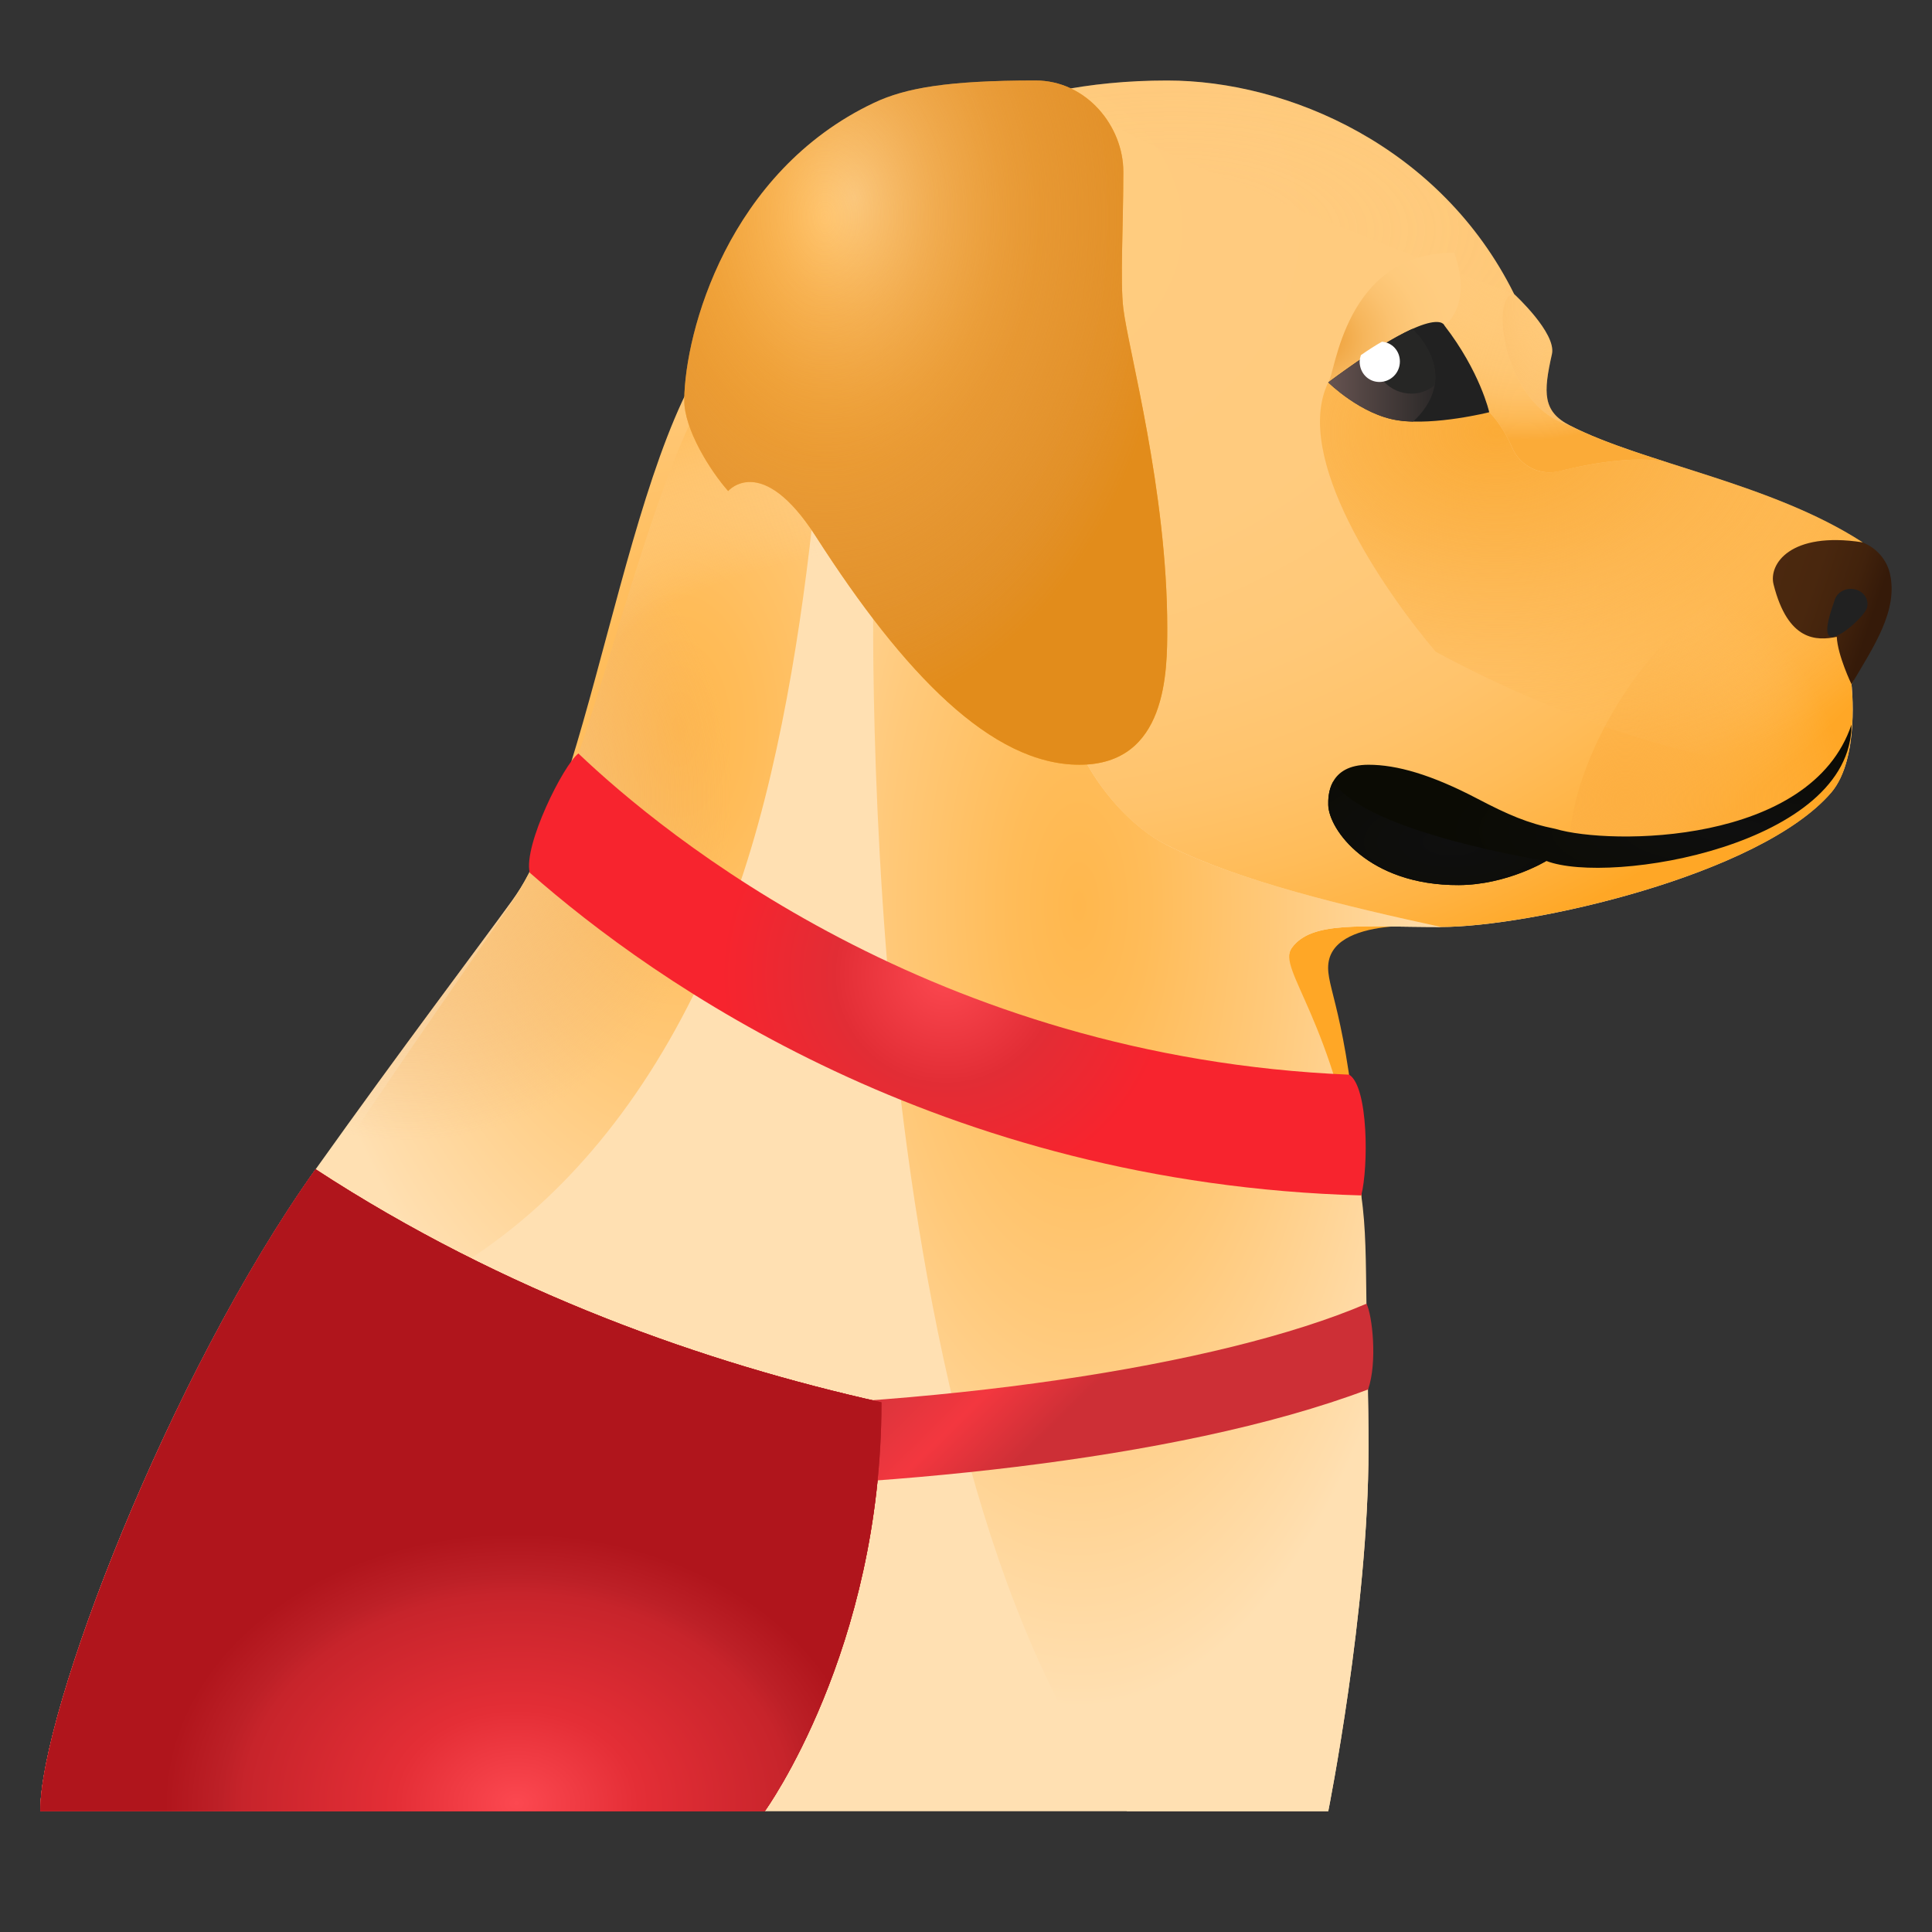 <?xml version="1.0" encoding="utf-8"?>
<svg width="48px" height="48px" viewBox="0 0 48 48" version="1.1" xmlns:xlink="http://www.w3.org/1999/xlink" xmlns="http://www.w3.org/2000/svg">
  <rect x="0" y="0" width="48" height="48" fill="#333333" stroke="none"/>
  <defs>
    <linearGradient x1="0.362" y1="0.507" x2="0.501" y2="0.498" id="gradient_1">
      <stop offset="0" stop-color="#FFCC80" />
      <stop offset="0.428" stop-color="#FFB953" />
      <stop offset="0.797" stop-color="#FFAC32" />
      <stop offset="1" stop-color="#FFA726" />
    </linearGradient>
    <radialGradient gradientUnits="objectBoundingBox" cx="75.475%" cy="40.677%" fx="75.475%" fy="40.677%" r="65.831%" gradientTransform="translate(0.755,0.407),scale(1,0.592),scale(1,1.691),translate(-0.755,-0.407)" id="gradient_2">
      <stop offset="0%" stop-color="#FFB74D" />
      <stop offset="18.5%" stop-color="#FFBC59" />
      <stop offset="52.2%" stop-color="#FFC97A" />
      <stop offset="97%" stop-color="#FFDEAE" />
      <stop offset="100%" stop-color="#FFE0B2" />
    </radialGradient>
    <radialGradient gradientUnits="objectBoundingBox" cx="39.216%" cy="28.257%" fx="39.216%" fy="28.257%" r="74.863%" gradientTransform="translate(0.392,0.283),scale(1,0.451),scale(1,2.219),translate(-0.392,-0.283)" id="gradient_3">
      <stop offset="0%" stop-color="#FFB74D" />
      <stop offset="15.6%" stop-color="#FFBC59" />
      <stop offset="44.1%" stop-color="#FFC97A" />
      <stop offset="82%" stop-color="#FFDEAE" />
      <stop offset="84.5%" stop-color="#FFE0B2" />
    </radialGradient>
    <radialGradient gradientUnits="objectBoundingBox" cx="26.277%" cy="31.829%" fx="26.277%" fy="31.829%" r="30.895%" gradientTransform="translate(0.263,0.318),scale(1,0.941),scale(1,1.063),translate(-0.263,-0.318)" id="gradient_4">
      <stop offset="0%" stop-color="#FFCC80" />
      <stop offset="33%" stop-color="#F6C07B" stop-opacity="0.557" />
      <stop offset="74.8%" stop-color="#E6AA71" stop-opacity="0" />
    </radialGradient>
    <radialGradient gradientUnits="objectBoundingBox" cx="9.816%" cy="100.263%" fx="9.816%" fy="100.263%" r="38.05%" gradientTransform="translate(0.098,1.003),scale(1,0.941),scale(1,1.063),translate(-0.098,-1.003)" id="gradient_5">
      <stop offset="0%" stop-color="#FFCC80" />
      <stop offset="44.2%" stop-color="#F6C07B" stop-opacity="0.557" />
      <stop offset="100%" stop-color="#E6AA71" stop-opacity="0" />
    </radialGradient>
    <radialGradient gradientUnits="objectBoundingBox" cx="62.502%" cy="112.785%" fx="62.502%" fy="112.785%" r="182.051%" gradientTransform="translate(0.625,1.128),scale(0.732,1),scale(1,0.732),translate(-0.625,-1.128)" id="gradient_6">
      <stop offset="56.2%" stop-color="#FCD9A8" stop-opacity="0" />
      <stop offset="75.2%" stop-color="#FEC87A" stop-opacity="0.431" />
      <stop offset="91.2%" stop-color="#FFBC59" stop-opacity="0.8" />
      <stop offset="100%" stop-color="#FFB74D" />
    </radialGradient>
    <radialGradient gradientUnits="objectBoundingBox" cx="50%" cy="50%" fx="50%" fy="50%" r="50%" gradientTransform="translate(0.5,0.5),scale(0.528,1),rotate(90),translate(-0.5,-0.5)" id="gradient_7">
      <stop offset="0%" stop-color="#FC4850" />
      <stop offset="50%" stop-color="#E22D35" />
      <stop offset="100%" stop-color="#F7242E" />
    </radialGradient>
    <linearGradient x1="0.235" y1="0.448" x2="0.59" y2="0.539" id="gradient_8">
      <stop offset="0" stop-color="#C93239" />
      <stop offset="0.632" stop-color="#F3373F" />
      <stop offset="1" stop-color="#CD2F36" />
    </linearGradient>
    <linearGradient x1="0.116" y1="0.875" x2="0.82" y2="0.509" id="gradient_9">
      <stop offset="0" stop-color="#EE4048" />
      <stop offset="0.583" stop-color="#D8363D" />
      <stop offset="1" stop-color="#BB2A31" />
    </linearGradient>
    <linearGradient x1="0.116" y1="0.875" x2="0.82" y2="0.509" id="gradient_10">
      <stop offset="0" stop-color="#D4353C" />
      <stop offset="0.417" stop-color="#B6232A" />
      <stop offset="1" stop-color="#BF2128" />
    </linearGradient>
    <radialGradient gradientUnits="objectBoundingBox" cx="56.65%" cy="98.593%" fx="56.65%" fy="98.593%" r="54.942%" gradientTransform="translate(0.566,0.986),scale(0.763,1),scale(1,0.763),translate(-0.566,-0.986)" id="gradient_11">
      <stop offset="0%" stop-color="#FC4850" />
      <stop offset="34.7%" stop-color="#E42E36" />
      <stop offset="77.5%" stop-color="#C7242B" />
      <stop offset="84%" stop-color="#BD2027" />
      <stop offset="100%" stop-color="#B0151C" />
    </radialGradient>
    <radialGradient gradientUnits="objectBoundingBox" cx="18.544%" cy="17.523%" fx="18.544%" fy="17.523%" r="128.966%" gradientTransform="translate(0.185,0.175),scale(0.754,1),scale(1,0.754),translate(-0.185,-0.175)" id="gradient_12">
      <stop offset="0%" stop-color="#FFCC80" />
      <stop offset="42.4%" stop-color="#FFCB7E" />
      <stop offset="59.6%" stop-color="#FFC877" />
      <stop offset="72.3%" stop-color="#FFC36B" />
      <stop offset="82.7%" stop-color="#FFBC59" />
      <stop offset="91.7%" stop-color="#FFB343" />
      <stop offset="99.7%" stop-color="#FFA827" />
      <stop offset="100%" stop-color="#FFA726" />
    </radialGradient>
    <radialGradient gradientUnits="objectBoundingBox" cx="27.597%" cy="70.028%" fx="27.597%" fy="70.028%" r="1002.382%" gradientTransform="translate(0.276,0.7),scale(0.481,1),scale(1,0.481),translate(-0.276,-0.7)" id="gradient_13">
      <stop offset="0%" stop-color="#FFC979" stop-opacity="0" />
      <stop offset="95.6%" stop-color="#E9972C" />
    </radialGradient>
    <radialGradient gradientUnits="objectBoundingBox" cx="18.563%" cy="85.219%" fx="18.563%" fy="85.219%" r="72.766%" gradientTransform="translate(0.186,0.852),scale(1,0.972),scale(1,1.029),translate(-0.186,-0.852)" id="gradient_14">
      <stop offset="0%" stop-color="#FDAF41" />
      <stop offset="35.8%" stop-color="#FDB044" stop-opacity="0.643" />
      <stop offset="59%" stop-color="#FDB44C" stop-opacity="0.412" />
      <stop offset="78.5%" stop-color="#FEBB5B" stop-opacity="0.216" />
      <stop offset="96%" stop-color="#FFC570" stop-opacity="0.039" />
      <stop offset="100%" stop-color="#FFC876" stop-opacity="0" />
    </radialGradient>
    <radialGradient gradientUnits="objectBoundingBox" cx="73.914%" cy="9.409%" fx="73.914%" fy="9.409%" r="206.048%" gradientTransform="translate(0.739,0.094),scale(1,0.512),scale(1,1.954),translate(-0.739,-0.094)" id="gradient_15">
      <stop offset="0%" stop-color="#FFC775" stop-opacity="0" />
      <stop offset="62.5%" stop-color="#F4AA46" stop-opacity="0.624" />
      <stop offset="100%" stop-color="#EE9C2F" />
    </radialGradient>
    <radialGradient gradientUnits="objectBoundingBox" cx="35.29%" cy="15.871%" fx="35.29%" fy="15.871%" r="128.226%" gradientTransform="translate(0.353,0.159),scale(0.707,1),scale(1,0.707),translate(-0.353,-0.159)" id="gradient_16">
      <stop offset="0%" stop-color="#FBAB37" />
      <stop offset="33.2%" stop-color="#FBAC3A" stop-opacity="0.667" />
      <stop offset="54.7%" stop-color="#FCB042" stop-opacity="0.455" />
      <stop offset="72.8%" stop-color="#FDB751" stop-opacity="0.271" />
      <stop offset="89%" stop-color="#FEC066" stop-opacity="0.11" />
      <stop offset="100%" stop-color="#FFC979" stop-opacity="0" />
    </radialGradient>
    <linearGradient x1="-0.118" y1="0.25" x2="0.781" y2="0.61" id="gradient_17">
      <stop offset="0" stop-color="#4C290F" />
      <stop offset="0.477" stop-color="#49270E" />
      <stop offset="0.785" stop-color="#41220C" />
      <stop offset="1" stop-color="#351A09" />
    </linearGradient>
    <radialGradient gradientUnits="objectBoundingBox" cx="77.334%" cy="66.339%" fx="77.334%" fy="66.339%" r="180.304%" gradientTransform="translate(0.773,0.663),scale(0.307,1),scale(1,0.307),translate(-0.773,-0.663)" id="gradient_18">
      <stop offset="0%" stop-color="#0F0F0F" />
      <stop offset="100%" stop-color="#0B0B04" />
    </radialGradient>
    <radialGradient gradientUnits="objectBoundingBox" cx="56.805%" cy="57.989%" fx="56.805%" fy="57.989%" r="227.009%" gradientTransform="translate(0.568,0.58),scale(0.475,1),scale(1,0.475),translate(-0.568,-0.58)" id="gradient_19">
      <stop offset="0%" stop-color="#0F0F0F" />
      <stop offset="100%" stop-color="#0B0B04" />
    </radialGradient>
    <radialGradient gradientUnits="objectBoundingBox" cx="35.233%" cy="17.022%" fx="35.233%" fy="17.022%" r="39.241%" gradientTransform="translate(0.352,0.17),scale(1,0.706),scale(1,1.417),translate(-0.352,-0.17)" id="gradient_20">
      <stop offset="0%" stop-color="#FFCC80" />
      <stop offset="42.8%" stop-color="#FFB953" />
      <stop offset="79.7%" stop-color="#FFAC32" />
      <stop offset="100%" stop-color="#FFA726" />
    </radialGradient>
    <radialGradient gradientUnits="objectBoundingBox" cx="29.125%" cy="20%" fx="29.125%" fy="20%" r="73%" gradientTransform="translate(0.291,0.2),scale(1,0.706),scale(1,1.417),translate(-0.291,-0.2)" id="gradient_21">
      <stop offset="0%" stop-color="#CF8F51" stop-opacity="0" />
      <stop offset="25.7%" stop-color="#D18F4C" stop-opacity="0.259" />
      <stop offset="55.1%" stop-color="#D68E3E" stop-opacity="0.553" />
      <stop offset="86.1%" stop-color="#DE8D28" stop-opacity="0.863" />
      <stop offset="100%" stop-color="#E28C1B" />
    </radialGradient>
    <radialGradient gradientUnits="objectBoundingBox" cx="-6.534%" cy="66.087%" fx="-6.534%" fy="66.087%" r="110.631%" gradientTransform="translate(-0.065,0.661),scale(0.98,1),scale(1,0.98),translate(0.065,-0.661)" id="gradient_22">
      <stop offset="0%" stop-color="#EB992D" />
      <stop offset="10.7%" stop-color="#F0A541" />
      <stop offset="29%" stop-color="#F6B65C" />
      <stop offset="47.5%" stop-color="#FBC270" />
      <stop offset="66.1%" stop-color="#FECA7C" />
      <stop offset="85%" stop-color="#FFCC80" />
    </radialGradient>
    <radialGradient gradientUnits="objectBoundingBox" cx="35.625%" cy="-18.104%" fx="35.625%" fy="-18.104%" r="114.265%" gradientTransform="translate(0.356,-0.181),scale(0.881,1),scale(1,0.881),translate(-0.356,0.181)" id="gradient_23">
      <stop offset="0%" stop-color="#FFC978" stop-opacity="0" />
      <stop offset="45.8%" stop-color="#FFC876" stop-opacity="0.459" />
      <stop offset="64.4%" stop-color="#FEC56F" stop-opacity="0.643" />
      <stop offset="78.1%" stop-color="#FEBF63" stop-opacity="0.78" />
      <stop offset="89.3%" stop-color="#FDB751" stop-opacity="0.894" />
      <stop offset="98.9%" stop-color="#FBAC3B" stop-opacity="0.988" />
      <stop offset="100%" stop-color="#FBAB38" />
    </radialGradient>
    <linearGradient x1="0" y1="0.5" x2="1" y2="0.5" id="gradient_24">
      <stop offset="0" stop-color="#675451" />
      <stop offset="0.296" stop-color="#514442" />
      <stop offset="1" stop-color="#212121" />
    </linearGradient>
    <path d="M48 0L0 0L0 48L48 48L48 0L48 0Z" id="path_1" />
    <clipPath id="mask_1">
      <use xlink:href="#path_1" />
    </clipPath>
  </defs>
  <g id="guide-dog">
    <g id="icons8-guide-dog">
      <path d="M48 0L0 0L0 48L48 48L48 0L48 0Z" id="Background" fill="none" fill-rule="evenodd" stroke="none" />
      <g id="Mask-group">
        <path d="M48 0L0 0L0 48L48 48L48 0L48 0Z" id="path_1" fill="none" fill-rule="evenodd" stroke="none" />
        <g clip-path="url(#mask_1)">
          <g id="Group" transform="translate(1 2)">
            <path d="M7.408 1.4C7.408 1.4 4.601 1.08 4.606 2.417C4.608 3.024 5.144 3.787 5.432 8.068C5.538 9.639 0 0.839 0 0.839L0 0L5.452 0.214L7.408 1.4L7.408 1.4L7.408 1.4Z" transform="translate(27.391 19.631)" id="Shape" fill="url(#gradient_1)" fill-rule="evenodd" stroke="none" />
            <path d="M45 9C45 9 45.215 10.847 44.497 11.685C42.726 13.752 36.998 15.031 34.799 15.031C32.817 15.031 31.583 14.872 31.094 15.55C30.571 16.279 33 18.278 33 28C33 32 32 37 32 37L0 37C0 34.526 3.194 26.169 6.841 21.051C8.966 18.068 10.906 15.506 11.721 14.38C14.008 11.218 15.135 1.756 18 0C18 0 45.484 8.179 45 9L45 9L45 9Z" transform="translate(0 6)" id="Shape#1" fill="#FFE0B2" fill-rule="evenodd" stroke="none" />
            <path d="M0 25.556C2.873 20.951 6.182 16.308 7.294 14.662C9.484 11.421 10.287 1.926 13.107 0.07L15.117 0C15.117 0 14.926 9.199 12.624 15.096C9.853 22.197 4.93 25.371 0 25.556L0 25.556L0 25.556Z" transform="translate(4.441 5.726)" id="Shape#2" fill="url(#gradient_2)" fill-rule="evenodd" stroke="none" />
            <path d="M14.106 9.335C12.124 9.335 10.89 9.176 10.401 9.854C10.018 10.386 11.455 11.603 12.126 16.003C12.246 16.793 12.241 17.685 12.256 18.693C12.273 19.76 12.307 20.956 12.307 22.304C12.307 26.304 11.307 31.304 11.307 31.304L6.307 31.304C-0.693 22.304 0.02 0 0.02 0C0.948 1.378 4.205 2.942 5.127 4.924C5.594 5.927 6.447 6.874 7.307 7.304C9.086 8.193 11.756 8.822 14.106 9.335L14.106 9.335L14.106 9.335Z" transform="translate(20.693 11.696)" id="Shape#3" fill="url(#gradient_3)" fill-rule="evenodd" stroke="none" />
            <path d="M34.799 15.031C32.817 15.031 31.583 14.872 31.094 15.55C30.571 16.279 33 18.278 33 28C33 32 32 37 32 37L0 37C0 34.526 3.194 26.169 6.841 21.051C8.966 18.068 10.906 15.506 11.721 14.38C14.008 11.218 15.135 1.756 18 0C18 0 21.202 11.025 34.799 15.031L34.799 15.031L34.799 15.031Z" transform="translate(0 6)" id="Shape#4" fill="url(#gradient_4)" fill-rule="evenodd" stroke="none" />
            <path d="M34.799 15.031C32.817 15.031 31.583 14.872 31.094 15.55C30.571 16.279 33 18.278 33 28C33 32 32 37 32 37L0 37C0 34.526 3.194 26.169 6.841 21.051C8.966 18.068 10.906 15.506 11.721 14.38C14.008 11.218 15.135 1.756 18 0C18 0 21.202 11.025 34.799 15.031L34.799 15.031L34.799 15.031Z" transform="translate(0 6)" id="Shape#5" fill="url(#gradient_5)" fill-rule="evenodd" stroke="none" />
            <path d="M11.644 8.52C9.464 8.52 7.094 5.92 4.914 2.6C3.564 0.54 2.734 1.49 2.734 1.49C2.424 1.15 2.024 0.57 1.804 0C1.149 1.409 0.587 3.199 0.04 4.994C-0.793 7.723 11.684 8.52 11.644 8.52L11.644 8.52L11.644 8.52Z" transform="translate(14.356 8.48)" id="Shape#6" fill="url(#gradient_6)" fill-rule="evenodd" stroke="none" />
            <path d="M0.017 2.96C3.127 5.7 10.217 10.69 20.677 10.98C20.857 10.28 20.857 8.28 20.377 7.98C10.057 7.55 3.347 2.02 1.227 0C0.857 0.28 -0.143 2.28 0.017 2.96L0.017 2.96L0.017 2.96Z" transform="translate(12.143 16.72)" id="Shape#7" fill="url(#gradient_7)" fill-rule="evenodd" stroke="none" />
            <path d="M0 2.61L0 4.61C5.51 4.61 13.17 3.95 17.99 2.13C18.225 1.457 18.095 0.284 17.95 0C14.28 1.57 7.21 2.61 0 2.61L0 2.61L0 2.61Z" transform="translate(15 30.39)" id="Shape#8" fill="url(#gradient_8)" fill-rule="evenodd" stroke="none" />
            <path d="M0 15.95L18 15.95C18 15.95 20.9 11.95 20.9 5.79C16.55 4.82 11.56 3.08 6.84 0C3.2 5.12 0 13.48 0 15.95L0 15.95L0 15.95Z" transform="translate(7.43866E-05 27.05)" id="Shape#9" fill="#FC4850" fill-rule="evenodd" stroke="none" />
            <path d="M0 15.95L18 15.95C18 15.95 20.9 11.95 20.9 5.79C16.55 4.82 11.56 3.08 6.84 0C3.2 5.12 0 13.48 0 15.95L0 15.95L0 15.95Z" transform="translate(7.43866E-05 27.05)" id="Shape#10" fill="url(#gradient_9)" fill-rule="evenodd" stroke="none" />
            <path d="M0 15.95L18 15.95C18 15.95 20.9 11.95 20.9 5.79C16.55 4.82 11.56 3.08 6.84 0C3.2 5.12 0 13.48 0 15.95L0 15.95L0 15.95Z" transform="translate(7.43866E-05 27.05)" id="Shape#11" fill="url(#gradient_10)" fill-rule="evenodd" stroke="none" />
            <path d="M0 15.95L18 15.95C18 15.95 20.9 11.95 20.9 5.79C16.55 4.82 11.56 3.08 6.84 0C3.2 5.12 0 13.48 0 15.95L0 15.95L0 15.95Z" transform="translate(7.43866E-05 27.05)" id="Shape#12" fill="url(#gradient_11)" fill-rule="evenodd" stroke="none" />
            <path d="M0 6.5C2.39 9.98 7.625 15.609 8.41 16.62C8.772 17.415 9.56 18.49 10.59 19C12.37 19.89 15.04 20.52 17.39 21.03C19.59 21.03 25.32 19.75 27.09 17.69C27.8 16.85 27.59 15 27.59 15C28.07 14.18 27.86 11.47 27.86 11.47C25.59 10 22.41 9.51 20.59 8.57C19.916 8.223 19.93 7.759 20.147 6.798C20.265 6.274 19.209 5.307 19.209 5.307C17.389 1.635 13.59 0 10.59 0C2.59 0 0.59 6 0.59 6C0.38 6.13 0.18 6.3 0 6.5L0 6.5L0 6.5Z" transform="translate(17.41 0)" id="Shape#13" fill="url(#gradient_12)" fill-rule="evenodd" stroke="none" />
            <path d="M11.029 5.308C9.21 1.635 5.411 0 2.411 0C1.547 0 0.752 0.07 0.023 0.195C-0.589 1 11.029 5.308 11.029 5.308L11.029 5.308L11.029 5.308Z" transform="translate(25.589 0)" id="Shape#14" fill="url(#gradient_13)" fill-rule="evenodd" stroke="none" />
            <path d="M7.009 4.66C7.059 4.048 7 3.53 7 3.53C7.48 2.71 7.27 0 7.27 0C2.575 0.397 -0.009 5.233 2.28882e-05 7.53C1.439 7.348 6 7.53 7.009 4.66L7.009 4.66L7.009 4.66Z" transform="translate(38 11.47)" id="Shape#15" fill="url(#gradient_14)" fill-rule="evenodd" stroke="none" />
            <path d="M1.67 3.263C0.996 2.916 1.01 2.452 1.227 1.491C1.345 0.967 0.289 0 0.289 0C-0.33 0.001 0.01 2.779 1.67 3.263L1.67 3.263L1.67 3.263Z" transform="translate(36.331 5.307)" id="Shape#16" fill="url(#gradient_15)" fill-rule="evenodd" stroke="none" />
            <path d="M4.206 0.8C2.744 1.009 0.923 -0.286 0.206 0.059C-0.691 1.905 1.557 5.189 2.873 6.748C6.206 8.558 9.704 9.558 11.316 9.558C12.136 9.558 12.766 9.158 13.216 8.688L13.216 8.678C13.266 8.068 13.206 7.558 13.206 7.558C13.686 6.738 13.476 4.028 13.476 4.028C12.054 3.107 10.276 2.571 8.698 2.068C8.034 1.856 6.831 2.043 5.931 2.265C5.452 2.383 4.967 2.129 4.772 1.675C4.52 1.086 4.206 0.8 4.206 0.8L4.206 0.8L4.206 0.8Z" transform="translate(31.794 7.442)" id="Shape#17" fill="url(#gradient_16)" fill-rule="evenodd" stroke="none" />
            <path d="M1.954 3.582C2.507 2.644 3.123 1.744 2.906 0.823C2.827 0.489 2.571 0.186 2.22 0.055C0.437 -0.219 -0.11 0.596 0.018 1.103C0.377 2.521 1.09 2.505 1.588 2.404C1.61 2.869 1.954 3.582 1.954 3.582L1.954 3.582L1.954 3.582Z" transform="translate(43.046 11.418)" id="Shape#18" fill="url(#gradient_17)" fill-rule="evenodd" stroke="none" />
            <path d="M13.001 0C13.001 3 7.001 4 5.419 3.39C5.419 3.39 4.448 3.984 3.244 3.99C1.001 4 0.015 2.61 0.001 2C-0.004 1.774 0.001 1 1.001 1C1.704 1 2.564 1.245 3.706 1.843C4.46 2.238 4.956 2.455 5.645 2.593C7.001 3 12.001 3 13.001 0L13.001 0L13.001 0Z" transform="translate(31.999 16)" id="Shape#19" fill="url(#gradient_18)" fill-rule="evenodd" stroke="none" />
            <path d="M5.419 1.975C5.419 1.975 4.448 2.569 3.244 2.575C1.001 2.585 0.015 1.195 0.001 0.585C-0.002 0.472 -0.002 0.222 0.124 0C0.932 1.28 5.419 1.975 5.419 1.975L5.419 1.975L5.419 1.975Z" transform="translate(31.999 17.415)" id="Shape#20" fill="url(#gradient_19)" fill-rule="evenodd" stroke="none" />
            <path d="M0.984 0.478C0.92 0.676 0.308 1.246 0.088 1.188C-0.132 1.131 0.122 0.468 0.186 0.27C0.25 0.072 0.481 -0.042 0.701 0.015C0.92 0.073 1.047 0.28 0.984 0.478L0.984 0.478L0.984 0.478Z" transform="translate(44.398 12.63)" id="Shape#21" fill="#212121" fill-rule="evenodd" stroke="none" />
            <path d="M7.24792e-05 7.933C-0.008 8.662 0.65 9.703 1.091 10.2C1.091 10.2 1.92 9.225 3.273 11.333C5.454 14.733 7.636 17 9.818 17C12 17 12 14.674 12 13.6C12 10.2 11.034 6.696 10.909 5.667C10.827 4.989 10.909 3.63 10.909 2.267C10.909 1.133 9.991 0 8.727 0C6.545 0 5.496 0.185 4.715 0.554C1.091 2.267 0.018 6.246 7.24792e-05 7.933L7.24792e-05 7.933L7.24792e-05 7.933Z" transform="translate(16 0)" id="Shape#22" fill="url(#gradient_20)" fill-rule="evenodd" stroke="none" />
            <path d="M7.24792e-05 7.933C-0.008 8.662 0.65 9.703 1.091 10.2C1.091 10.2 1.92 9.225 3.273 11.333C5.454 14.733 7.636 17 9.818 17C12 17 12 14.674 12 13.6C12 10.2 11.034 6.696 10.909 5.667C10.827 4.989 10.909 3.63 10.909 2.267C10.909 1.133 9.991 0 8.727 0C6.545 0 5.496 0.185 4.715 0.554C1.091 2.267 0.018 6.246 7.24792e-05 7.933L7.24792e-05 7.933L7.24792e-05 7.933Z" transform="translate(16 0)" id="Shape#23" fill="url(#gradient_21)" fill-rule="evenodd" stroke="none" />
            <path d="M0 3.223C0 3.223 0.579 2.882 2.885 1.808C2.885 1.808 3.6 1.345 3.13 4.76837e-07C0.391 -0.001 0.18 3.023 0 3.223L0 3.223L0 3.223Z" transform="translate(32 4.278)" id="Shape#24" fill="url(#gradient_22)" fill-rule="evenodd" stroke="none" />
            <path d="M1.11 3.44C1.11 3.44 1.42 3.73 1.68 4.32C1.87 4.77 2.36 5.02 2.84 4.91C3.73 4.68 4.94 4.5 5.6 4.71C4.66 4.41 3.79 4.12 3.11 3.77C1.45 3.29 1.11 0.51 1.73 0.51C1.73 0.51 1.2 0.31 0.38 0C0.52 0.94 0 1.29 0 1.29L1.11 3.44L1.11 3.44L1.11 3.44Z" transform="translate(34.89 4.8)" id="Shape#25" fill="url(#gradient_23)" fill-rule="evenodd" stroke="none" />
            <path d="M4 2.242C4 2.242 3.777 1.238 2.885 0.085C2.885 0.085 2.721 -0.522 0 1.5C0 1.5 0.82 2.309 1.738 2.443C2.656 2.579 4 2.242 4 2.242L4 2.242L4 2.242Z" transform="translate(32 6)" id="Shape#26" fill="#212121" fill-rule="evenodd" stroke="none" />
            <path d="M0 1.327C0 1.327 0.818 2.141 1.738 2.271C1.858 2.291 2 2.301 2.11 2.301C2.51 1.931 3.128 1.1 2.088 0C1.635 0.204 1 0.587 0 1.327L0 1.327L0 1.327Z" transform="translate(32 6.173)" id="Shape#27" fill="url(#gradient_24)" fill-rule="evenodd" stroke="none" />
            <path d="M0 0.656C0 1.176 0.41 1.606 0.94 1.606C1.16 1.606 1.364 1.525 1.514 1.395C1.584 1.005 1.444 0.451 0.958 0C0.708 0.12 0.405 0.277 0.02 0.526C0.01 0.566 0 0.616 0 0.656L0 0.656L0 0.656Z" transform="translate(33.13 6.174)" id="Shape#28" fill="#262625" fill-rule="evenodd" stroke="none" />
            <path d="M0 0.492C0 0.778 0.215 1 0.492 1C0.769 1 1 0.778 1 0.492C1 0.222 0.8 0.016 0.554 0C0.385 0.095 0.215 0.206 0.031 0.333C0.015 0.381 0 0.444 0 0.492L0 0.492L0 0.492Z" transform="translate(32.78 6.49)" id="Shape#29" fill="#FFFFFF" fill-rule="evenodd" stroke="none" />
          </g>
        </g>
      </g>
    </g>
  </g>
</svg>